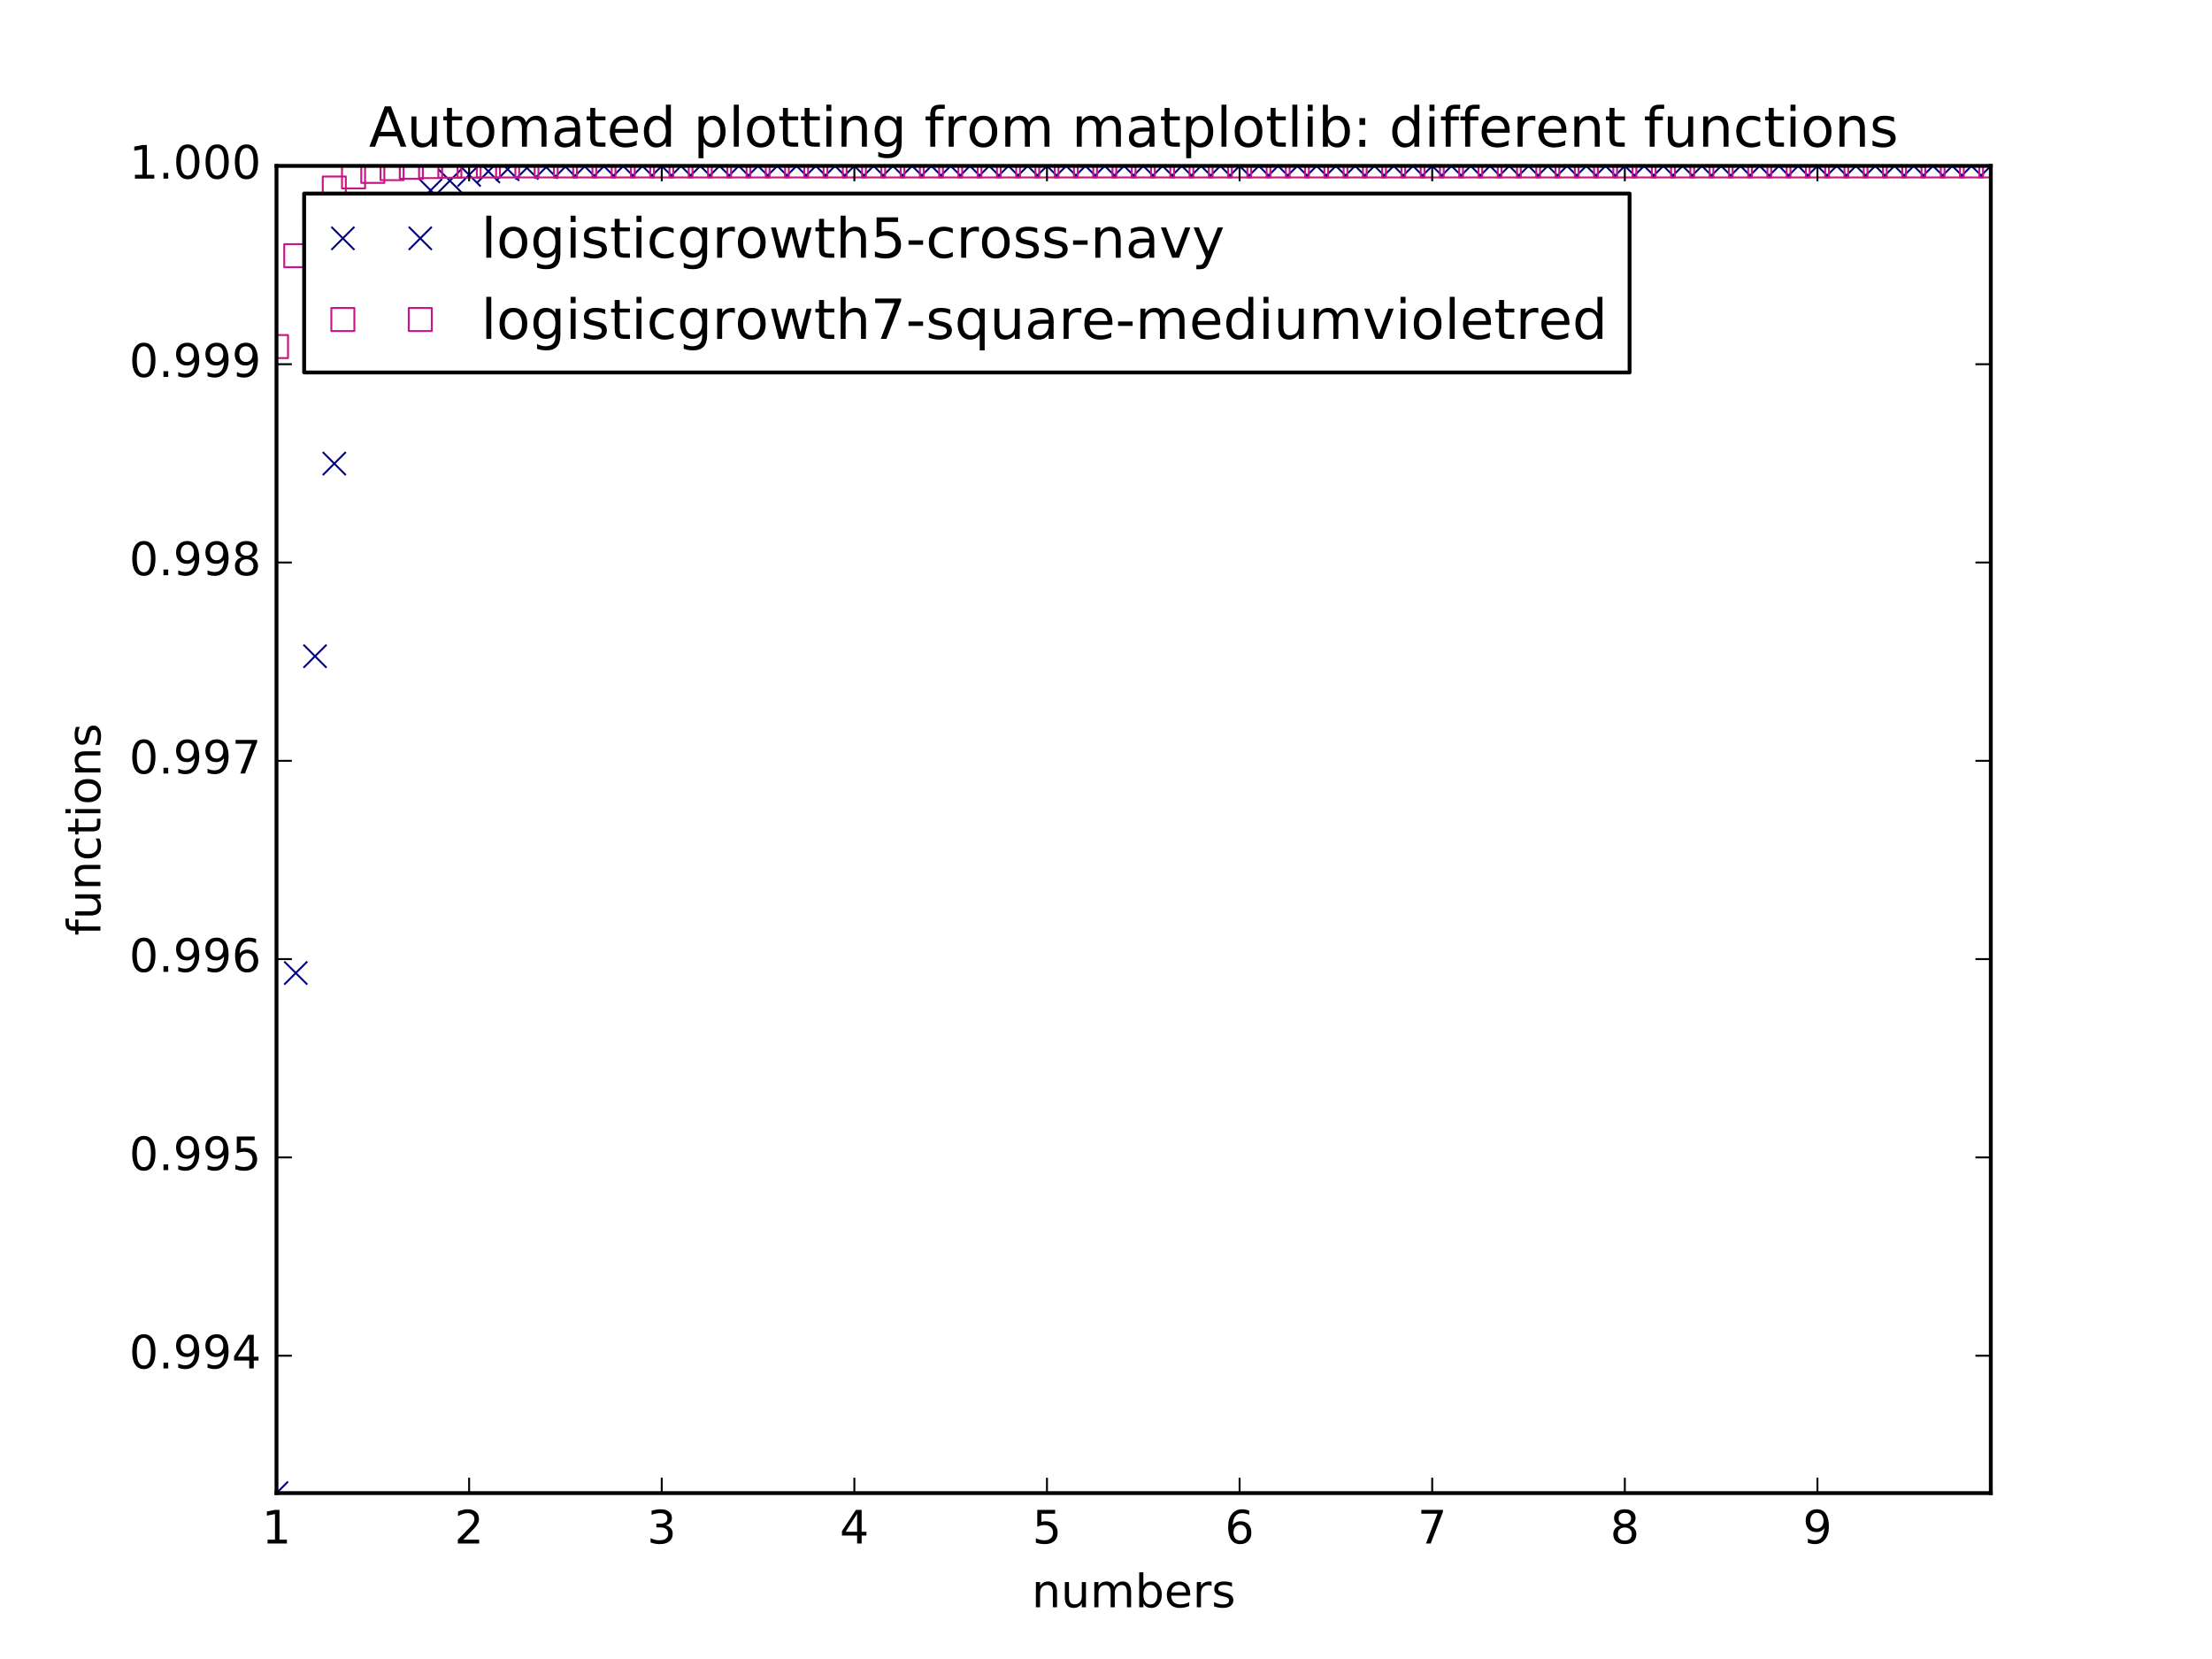 <?xml version="1.0" encoding="utf-8" standalone="no"?>
<!DOCTYPE svg PUBLIC "-//W3C//DTD SVG 1.1//EN"
  "http://www.w3.org/Graphics/SVG/1.1/DTD/svg11.dtd">
<!-- Created with matplotlib (http://matplotlib.org/) -->
<svg height="432pt" version="1.1" viewBox="0 0 576 432" width="576pt" xmlns="http://www.w3.org/2000/svg" xmlns:xlink="http://www.w3.org/1999/xlink">
 <defs>
  <style type="text/css">
*{stroke-linecap:butt;stroke-linejoin:round;stroke-miterlimit:100000;}
  </style>
 </defs>
 <g id="figure_1">
  <g id="patch_1">
   <path d="M 0 432 
L 576 432 
L 576 0 
L 0 0 
z
" style="fill:#ffffff;"/>
  </g>
  <g id="axes_1">
   <g id="patch_2">
    <path d="M 72 388.8 
L 518.4 388.8 
L 518.4 43.2 
L 72 43.2 
z
" style="fill:#ffffff;"/>
   </g>
   <g id="line2d_1">
    <defs>
     <path d="M -3 3 
L 3 -3 
M -3 -3 
L 3 3 
" id="mbc8d496b56" style="stroke:#000080;stroke-width:0.5;"/>
    </defs>
    <g clip-path="url(#p11f8c78a77)">
     <use style="fill:none;stroke:#000080;stroke-width:0.5;" x="72.0" xlink:href="#mbc8d496b56" y="388.8"/>
     <use style="fill:none;stroke:#000080;stroke-width:0.5;" x="77.016" xlink:href="#mbc8d496b56" y="253.37"/>
     <use style="fill:none;stroke:#000080;stroke-width:0.5;" x="82.031" xlink:href="#mbc8d496b56" y="170.879"/>
     <use style="fill:none;stroke:#000080;stroke-width:0.5;" x="87.047" xlink:href="#mbc8d496b56" y="120.717"/>
     <use style="fill:none;stroke:#000080;stroke-width:0.5;" x="92.063" xlink:href="#mbc8d496b56" y="90.244"/>
     <use style="fill:none;stroke:#000080;stroke-width:0.5;" x="97.079" xlink:href="#mbc8d496b56" y="71.744"/>
     <use style="fill:none;stroke:#000080;stroke-width:0.5;" x="102.094" xlink:href="#mbc8d496b56" y="60.517"/>
     <use style="fill:none;stroke:#000080;stroke-width:0.5;" x="107.11" xlink:href="#mbc8d496b56" y="53.704"/>
     <use style="fill:none;stroke:#000080;stroke-width:0.5;" x="112.126" xlink:href="#mbc8d496b56" y="49.572"/>
     <use style="fill:none;stroke:#000080;stroke-width:0.5;" x="117.142" xlink:href="#mbc8d496b56" y="47.065"/>
     <use style="fill:none;stroke:#000080;stroke-width:0.5;" x="122.157" xlink:href="#mbc8d496b56" y="45.544"/>
     <use style="fill:none;stroke:#000080;stroke-width:0.5;" x="127.173" xlink:href="#mbc8d496b56" y="44.622"/>
     <use style="fill:none;stroke:#000080;stroke-width:0.5;" x="132.189" xlink:href="#mbc8d496b56" y="44.062"/>
     <use style="fill:none;stroke:#000080;stroke-width:0.5;" x="137.204" xlink:href="#mbc8d496b56" y="43.723"/>
     <use style="fill:none;stroke:#000080;stroke-width:0.5;" x="142.22" xlink:href="#mbc8d496b56" y="43.517"/>
     <use style="fill:none;stroke:#000080;stroke-width:0.5;" x="147.236" xlink:href="#mbc8d496b56" y="43.392"/>
     <use style="fill:none;stroke:#000080;stroke-width:0.5;" x="152.252" xlink:href="#mbc8d496b56" y="43.317"/>
     <use style="fill:none;stroke:#000080;stroke-width:0.5;" x="157.267" xlink:href="#mbc8d496b56" y="43.271"/>
     <use style="fill:none;stroke:#000080;stroke-width:0.5;" x="162.283" xlink:href="#mbc8d496b56" y="43.243"/>
     <use style="fill:none;stroke:#000080;stroke-width:0.5;" x="167.299" xlink:href="#mbc8d496b56" y="43.226"/>
     <use style="fill:none;stroke:#000080;stroke-width:0.5;" x="172.315" xlink:href="#mbc8d496b56" y="43.216"/>
     <use style="fill:none;stroke:#000080;stroke-width:0.5;" x="177.33" xlink:href="#mbc8d496b56" y="43.21"/>
     <use style="fill:none;stroke:#000080;stroke-width:0.5;" x="182.346" xlink:href="#mbc8d496b56" y="43.206"/>
     <use style="fill:none;stroke:#000080;stroke-width:0.5;" x="187.362" xlink:href="#mbc8d496b56" y="43.204"/>
     <use style="fill:none;stroke:#000080;stroke-width:0.5;" x="192.378" xlink:href="#mbc8d496b56" y="43.202"/>
     <use style="fill:none;stroke:#000080;stroke-width:0.5;" x="197.393" xlink:href="#mbc8d496b56" y="43.201"/>
     <use style="fill:none;stroke:#000080;stroke-width:0.5;" x="202.409" xlink:href="#mbc8d496b56" y="43.201"/>
     <use style="fill:none;stroke:#000080;stroke-width:0.5;" x="207.425" xlink:href="#mbc8d496b56" y="43.2"/>
     <use style="fill:none;stroke:#000080;stroke-width:0.5;" x="212.44" xlink:href="#mbc8d496b56" y="43.2"/>
     <use style="fill:none;stroke:#000080;stroke-width:0.5;" x="217.456" xlink:href="#mbc8d496b56" y="43.2"/>
     <use style="fill:none;stroke:#000080;stroke-width:0.5;" x="222.472" xlink:href="#mbc8d496b56" y="43.2"/>
     <use style="fill:none;stroke:#000080;stroke-width:0.5;" x="227.488" xlink:href="#mbc8d496b56" y="43.2"/>
     <use style="fill:none;stroke:#000080;stroke-width:0.5;" x="232.503" xlink:href="#mbc8d496b56" y="43.2"/>
     <use style="fill:none;stroke:#000080;stroke-width:0.5;" x="237.519" xlink:href="#mbc8d496b56" y="43.2"/>
     <use style="fill:none;stroke:#000080;stroke-width:0.5;" x="242.535" xlink:href="#mbc8d496b56" y="43.2"/>
     <use style="fill:none;stroke:#000080;stroke-width:0.5;" x="247.551" xlink:href="#mbc8d496b56" y="43.2"/>
     <use style="fill:none;stroke:#000080;stroke-width:0.5;" x="252.566" xlink:href="#mbc8d496b56" y="43.2"/>
     <use style="fill:none;stroke:#000080;stroke-width:0.5;" x="257.582" xlink:href="#mbc8d496b56" y="43.2"/>
     <use style="fill:none;stroke:#000080;stroke-width:0.5;" x="262.598" xlink:href="#mbc8d496b56" y="43.2"/>
     <use style="fill:none;stroke:#000080;stroke-width:0.5;" x="267.613" xlink:href="#mbc8d496b56" y="43.2"/>
     <use style="fill:none;stroke:#000080;stroke-width:0.5;" x="272.629" xlink:href="#mbc8d496b56" y="43.2"/>
     <use style="fill:none;stroke:#000080;stroke-width:0.5;" x="277.645" xlink:href="#mbc8d496b56" y="43.2"/>
     <use style="fill:none;stroke:#000080;stroke-width:0.5;" x="282.661" xlink:href="#mbc8d496b56" y="43.2"/>
     <use style="fill:none;stroke:#000080;stroke-width:0.5;" x="287.676" xlink:href="#mbc8d496b56" y="43.2"/>
     <use style="fill:none;stroke:#000080;stroke-width:0.5;" x="292.692" xlink:href="#mbc8d496b56" y="43.2"/>
     <use style="fill:none;stroke:#000080;stroke-width:0.5;" x="297.708" xlink:href="#mbc8d496b56" y="43.2"/>
     <use style="fill:none;stroke:#000080;stroke-width:0.5;" x="302.724" xlink:href="#mbc8d496b56" y="43.2"/>
     <use style="fill:none;stroke:#000080;stroke-width:0.5;" x="307.739" xlink:href="#mbc8d496b56" y="43.2"/>
     <use style="fill:none;stroke:#000080;stroke-width:0.5;" x="312.755" xlink:href="#mbc8d496b56" y="43.2"/>
     <use style="fill:none;stroke:#000080;stroke-width:0.5;" x="317.771" xlink:href="#mbc8d496b56" y="43.2"/>
     <use style="fill:none;stroke:#000080;stroke-width:0.5;" x="322.787" xlink:href="#mbc8d496b56" y="43.2"/>
     <use style="fill:none;stroke:#000080;stroke-width:0.5;" x="327.802" xlink:href="#mbc8d496b56" y="43.2"/>
     <use style="fill:none;stroke:#000080;stroke-width:0.5;" x="332.818" xlink:href="#mbc8d496b56" y="43.2"/>
     <use style="fill:none;stroke:#000080;stroke-width:0.5;" x="337.834" xlink:href="#mbc8d496b56" y="43.2"/>
     <use style="fill:none;stroke:#000080;stroke-width:0.5;" x="342.849" xlink:href="#mbc8d496b56" y="43.2"/>
     <use style="fill:none;stroke:#000080;stroke-width:0.5;" x="347.865" xlink:href="#mbc8d496b56" y="43.2"/>
     <use style="fill:none;stroke:#000080;stroke-width:0.5;" x="352.881" xlink:href="#mbc8d496b56" y="43.2"/>
     <use style="fill:none;stroke:#000080;stroke-width:0.5;" x="357.897" xlink:href="#mbc8d496b56" y="43.2"/>
     <use style="fill:none;stroke:#000080;stroke-width:0.5;" x="362.912" xlink:href="#mbc8d496b56" y="43.2"/>
     <use style="fill:none;stroke:#000080;stroke-width:0.5;" x="367.928" xlink:href="#mbc8d496b56" y="43.2"/>
     <use style="fill:none;stroke:#000080;stroke-width:0.5;" x="372.944" xlink:href="#mbc8d496b56" y="43.2"/>
     <use style="fill:none;stroke:#000080;stroke-width:0.5;" x="377.96" xlink:href="#mbc8d496b56" y="43.2"/>
     <use style="fill:none;stroke:#000080;stroke-width:0.5;" x="382.975" xlink:href="#mbc8d496b56" y="43.2"/>
     <use style="fill:none;stroke:#000080;stroke-width:0.5;" x="387.991" xlink:href="#mbc8d496b56" y="43.2"/>
     <use style="fill:none;stroke:#000080;stroke-width:0.5;" x="393.007" xlink:href="#mbc8d496b56" y="43.2"/>
     <use style="fill:none;stroke:#000080;stroke-width:0.5;" x="398.022" xlink:href="#mbc8d496b56" y="43.2"/>
     <use style="fill:none;stroke:#000080;stroke-width:0.5;" x="403.038" xlink:href="#mbc8d496b56" y="43.2"/>
     <use style="fill:none;stroke:#000080;stroke-width:0.5;" x="408.054" xlink:href="#mbc8d496b56" y="43.2"/>
     <use style="fill:none;stroke:#000080;stroke-width:0.5;" x="413.07" xlink:href="#mbc8d496b56" y="43.2"/>
     <use style="fill:none;stroke:#000080;stroke-width:0.5;" x="418.085" xlink:href="#mbc8d496b56" y="43.2"/>
     <use style="fill:none;stroke:#000080;stroke-width:0.5;" x="423.101" xlink:href="#mbc8d496b56" y="43.2"/>
     <use style="fill:none;stroke:#000080;stroke-width:0.5;" x="428.117" xlink:href="#mbc8d496b56" y="43.2"/>
     <use style="fill:none;stroke:#000080;stroke-width:0.5;" x="433.133" xlink:href="#mbc8d496b56" y="43.2"/>
     <use style="fill:none;stroke:#000080;stroke-width:0.5;" x="438.148" xlink:href="#mbc8d496b56" y="43.2"/>
     <use style="fill:none;stroke:#000080;stroke-width:0.5;" x="443.164" xlink:href="#mbc8d496b56" y="43.2"/>
     <use style="fill:none;stroke:#000080;stroke-width:0.5;" x="448.18" xlink:href="#mbc8d496b56" y="43.2"/>
     <use style="fill:none;stroke:#000080;stroke-width:0.5;" x="453.196" xlink:href="#mbc8d496b56" y="43.2"/>
     <use style="fill:none;stroke:#000080;stroke-width:0.5;" x="458.211" xlink:href="#mbc8d496b56" y="43.2"/>
     <use style="fill:none;stroke:#000080;stroke-width:0.5;" x="463.227" xlink:href="#mbc8d496b56" y="43.2"/>
     <use style="fill:none;stroke:#000080;stroke-width:0.5;" x="468.243" xlink:href="#mbc8d496b56" y="43.2"/>
     <use style="fill:none;stroke:#000080;stroke-width:0.5;" x="473.258" xlink:href="#mbc8d496b56" y="43.2"/>
     <use style="fill:none;stroke:#000080;stroke-width:0.5;" x="478.274" xlink:href="#mbc8d496b56" y="43.2"/>
     <use style="fill:none;stroke:#000080;stroke-width:0.5;" x="483.29" xlink:href="#mbc8d496b56" y="43.2"/>
     <use style="fill:none;stroke:#000080;stroke-width:0.5;" x="488.306" xlink:href="#mbc8d496b56" y="43.2"/>
     <use style="fill:none;stroke:#000080;stroke-width:0.5;" x="493.321" xlink:href="#mbc8d496b56" y="43.2"/>
     <use style="fill:none;stroke:#000080;stroke-width:0.5;" x="498.337" xlink:href="#mbc8d496b56" y="43.2"/>
     <use style="fill:none;stroke:#000080;stroke-width:0.5;" x="503.353" xlink:href="#mbc8d496b56" y="43.2"/>
     <use style="fill:none;stroke:#000080;stroke-width:0.5;" x="508.369" xlink:href="#mbc8d496b56" y="43.2"/>
     <use style="fill:none;stroke:#000080;stroke-width:0.5;" x="513.384" xlink:href="#mbc8d496b56" y="43.2"/>
     <use style="fill:none;stroke:#000080;stroke-width:0.5;" x="518.4" xlink:href="#mbc8d496b56" y="43.2"/>
    </g>
   </g>
   <g id="line2d_2">
    <defs>
     <path d="M -3 3 
L 3 3 
L 3 -3 
L -3 -3 
z
" id="me81ff58077" style="stroke:#c71585;stroke-linejoin:miter;stroke-width:0.5;"/>
    </defs>
    <g clip-path="url(#p11f8c78a77)">
     <use style="fill:none;stroke:#c71585;stroke-linejoin:miter;stroke-width:0.5;" x="72.0" xlink:href="#me81ff58077" y="90.244"/>
     <use style="fill:none;stroke:#c71585;stroke-linejoin:miter;stroke-width:0.5;" x="77.016" xlink:href="#me81ff58077" y="66.572"/>
     <use style="fill:none;stroke:#c71585;stroke-linejoin:miter;stroke-width:0.5;" x="82.031" xlink:href="#me81ff58077" y="54.809"/>
     <use style="fill:none;stroke:#c71585;stroke-linejoin:miter;stroke-width:0.5;" x="87.047" xlink:href="#me81ff58077" y="48.965"/>
     <use style="fill:none;stroke:#c71585;stroke-linejoin:miter;stroke-width:0.5;" x="92.063" xlink:href="#me81ff58077" y="46.063"/>
     <use style="fill:none;stroke:#c71585;stroke-linejoin:miter;stroke-width:0.5;" x="97.079" xlink:href="#me81ff58077" y="44.622"/>
     <use style="fill:none;stroke:#c71585;stroke-linejoin:miter;stroke-width:0.5;" x="102.094" xlink:href="#me81ff58077" y="43.906"/>
     <use style="fill:none;stroke:#c71585;stroke-linejoin:miter;stroke-width:0.5;" x="107.11" xlink:href="#me81ff58077" y="43.551"/>
     <use style="fill:none;stroke:#c71585;stroke-linejoin:miter;stroke-width:0.5;" x="112.126" xlink:href="#me81ff58077" y="43.374"/>
     <use style="fill:none;stroke:#c71585;stroke-linejoin:miter;stroke-width:0.5;" x="117.142" xlink:href="#me81ff58077" y="43.286"/>
     <use style="fill:none;stroke:#c71585;stroke-linejoin:miter;stroke-width:0.5;" x="122.157" xlink:href="#me81ff58077" y="43.243"/>
     <use style="fill:none;stroke:#c71585;stroke-linejoin:miter;stroke-width:0.5;" x="127.173" xlink:href="#me81ff58077" y="43.221"/>
     <use style="fill:none;stroke:#c71585;stroke-linejoin:miter;stroke-width:0.5;" x="132.189" xlink:href="#me81ff58077" y="43.211"/>
     <use style="fill:none;stroke:#c71585;stroke-linejoin:miter;stroke-width:0.5;" x="137.204" xlink:href="#me81ff58077" y="43.205"/>
     <use style="fill:none;stroke:#c71585;stroke-linejoin:miter;stroke-width:0.5;" x="142.22" xlink:href="#me81ff58077" y="43.203"/>
     <use style="fill:none;stroke:#c71585;stroke-linejoin:miter;stroke-width:0.5;" x="147.236" xlink:href="#me81ff58077" y="43.201"/>
     <use style="fill:none;stroke:#c71585;stroke-linejoin:miter;stroke-width:0.5;" x="152.252" xlink:href="#me81ff58077" y="43.201"/>
     <use style="fill:none;stroke:#c71585;stroke-linejoin:miter;stroke-width:0.5;" x="157.267" xlink:href="#me81ff58077" y="43.2"/>
     <use style="fill:none;stroke:#c71585;stroke-linejoin:miter;stroke-width:0.5;" x="162.283" xlink:href="#me81ff58077" y="43.2"/>
     <use style="fill:none;stroke:#c71585;stroke-linejoin:miter;stroke-width:0.5;" x="167.299" xlink:href="#me81ff58077" y="43.2"/>
     <use style="fill:none;stroke:#c71585;stroke-linejoin:miter;stroke-width:0.5;" x="172.315" xlink:href="#me81ff58077" y="43.2"/>
     <use style="fill:none;stroke:#c71585;stroke-linejoin:miter;stroke-width:0.5;" x="177.33" xlink:href="#me81ff58077" y="43.2"/>
     <use style="fill:none;stroke:#c71585;stroke-linejoin:miter;stroke-width:0.5;" x="182.346" xlink:href="#me81ff58077" y="43.2"/>
     <use style="fill:none;stroke:#c71585;stroke-linejoin:miter;stroke-width:0.5;" x="187.362" xlink:href="#me81ff58077" y="43.2"/>
     <use style="fill:none;stroke:#c71585;stroke-linejoin:miter;stroke-width:0.5;" x="192.378" xlink:href="#me81ff58077" y="43.2"/>
     <use style="fill:none;stroke:#c71585;stroke-linejoin:miter;stroke-width:0.5;" x="197.393" xlink:href="#me81ff58077" y="43.2"/>
     <use style="fill:none;stroke:#c71585;stroke-linejoin:miter;stroke-width:0.5;" x="202.409" xlink:href="#me81ff58077" y="43.2"/>
     <use style="fill:none;stroke:#c71585;stroke-linejoin:miter;stroke-width:0.5;" x="207.425" xlink:href="#me81ff58077" y="43.2"/>
     <use style="fill:none;stroke:#c71585;stroke-linejoin:miter;stroke-width:0.5;" x="212.44" xlink:href="#me81ff58077" y="43.2"/>
     <use style="fill:none;stroke:#c71585;stroke-linejoin:miter;stroke-width:0.5;" x="217.456" xlink:href="#me81ff58077" y="43.2"/>
     <use style="fill:none;stroke:#c71585;stroke-linejoin:miter;stroke-width:0.5;" x="222.472" xlink:href="#me81ff58077" y="43.2"/>
     <use style="fill:none;stroke:#c71585;stroke-linejoin:miter;stroke-width:0.5;" x="227.488" xlink:href="#me81ff58077" y="43.2"/>
     <use style="fill:none;stroke:#c71585;stroke-linejoin:miter;stroke-width:0.5;" x="232.503" xlink:href="#me81ff58077" y="43.2"/>
     <use style="fill:none;stroke:#c71585;stroke-linejoin:miter;stroke-width:0.5;" x="237.519" xlink:href="#me81ff58077" y="43.2"/>
     <use style="fill:none;stroke:#c71585;stroke-linejoin:miter;stroke-width:0.5;" x="242.535" xlink:href="#me81ff58077" y="43.2"/>
     <use style="fill:none;stroke:#c71585;stroke-linejoin:miter;stroke-width:0.5;" x="247.551" xlink:href="#me81ff58077" y="43.2"/>
     <use style="fill:none;stroke:#c71585;stroke-linejoin:miter;stroke-width:0.5;" x="252.566" xlink:href="#me81ff58077" y="43.2"/>
     <use style="fill:none;stroke:#c71585;stroke-linejoin:miter;stroke-width:0.5;" x="257.582" xlink:href="#me81ff58077" y="43.2"/>
     <use style="fill:none;stroke:#c71585;stroke-linejoin:miter;stroke-width:0.5;" x="262.598" xlink:href="#me81ff58077" y="43.2"/>
     <use style="fill:none;stroke:#c71585;stroke-linejoin:miter;stroke-width:0.5;" x="267.613" xlink:href="#me81ff58077" y="43.2"/>
     <use style="fill:none;stroke:#c71585;stroke-linejoin:miter;stroke-width:0.5;" x="272.629" xlink:href="#me81ff58077" y="43.2"/>
     <use style="fill:none;stroke:#c71585;stroke-linejoin:miter;stroke-width:0.5;" x="277.645" xlink:href="#me81ff58077" y="43.2"/>
     <use style="fill:none;stroke:#c71585;stroke-linejoin:miter;stroke-width:0.5;" x="282.661" xlink:href="#me81ff58077" y="43.2"/>
     <use style="fill:none;stroke:#c71585;stroke-linejoin:miter;stroke-width:0.5;" x="287.676" xlink:href="#me81ff58077" y="43.2"/>
     <use style="fill:none;stroke:#c71585;stroke-linejoin:miter;stroke-width:0.5;" x="292.692" xlink:href="#me81ff58077" y="43.2"/>
     <use style="fill:none;stroke:#c71585;stroke-linejoin:miter;stroke-width:0.5;" x="297.708" xlink:href="#me81ff58077" y="43.2"/>
     <use style="fill:none;stroke:#c71585;stroke-linejoin:miter;stroke-width:0.5;" x="302.724" xlink:href="#me81ff58077" y="43.2"/>
     <use style="fill:none;stroke:#c71585;stroke-linejoin:miter;stroke-width:0.5;" x="307.739" xlink:href="#me81ff58077" y="43.2"/>
     <use style="fill:none;stroke:#c71585;stroke-linejoin:miter;stroke-width:0.5;" x="312.755" xlink:href="#me81ff58077" y="43.2"/>
     <use style="fill:none;stroke:#c71585;stroke-linejoin:miter;stroke-width:0.5;" x="317.771" xlink:href="#me81ff58077" y="43.2"/>
     <use style="fill:none;stroke:#c71585;stroke-linejoin:miter;stroke-width:0.5;" x="322.787" xlink:href="#me81ff58077" y="43.2"/>
     <use style="fill:none;stroke:#c71585;stroke-linejoin:miter;stroke-width:0.5;" x="327.802" xlink:href="#me81ff58077" y="43.2"/>
     <use style="fill:none;stroke:#c71585;stroke-linejoin:miter;stroke-width:0.5;" x="332.818" xlink:href="#me81ff58077" y="43.2"/>
     <use style="fill:none;stroke:#c71585;stroke-linejoin:miter;stroke-width:0.5;" x="337.834" xlink:href="#me81ff58077" y="43.2"/>
     <use style="fill:none;stroke:#c71585;stroke-linejoin:miter;stroke-width:0.5;" x="342.849" xlink:href="#me81ff58077" y="43.2"/>
     <use style="fill:none;stroke:#c71585;stroke-linejoin:miter;stroke-width:0.5;" x="347.865" xlink:href="#me81ff58077" y="43.2"/>
     <use style="fill:none;stroke:#c71585;stroke-linejoin:miter;stroke-width:0.5;" x="352.881" xlink:href="#me81ff58077" y="43.2"/>
     <use style="fill:none;stroke:#c71585;stroke-linejoin:miter;stroke-width:0.5;" x="357.897" xlink:href="#me81ff58077" y="43.2"/>
     <use style="fill:none;stroke:#c71585;stroke-linejoin:miter;stroke-width:0.5;" x="362.912" xlink:href="#me81ff58077" y="43.2"/>
     <use style="fill:none;stroke:#c71585;stroke-linejoin:miter;stroke-width:0.5;" x="367.928" xlink:href="#me81ff58077" y="43.2"/>
     <use style="fill:none;stroke:#c71585;stroke-linejoin:miter;stroke-width:0.5;" x="372.944" xlink:href="#me81ff58077" y="43.2"/>
     <use style="fill:none;stroke:#c71585;stroke-linejoin:miter;stroke-width:0.5;" x="377.96" xlink:href="#me81ff58077" y="43.2"/>
     <use style="fill:none;stroke:#c71585;stroke-linejoin:miter;stroke-width:0.5;" x="382.975" xlink:href="#me81ff58077" y="43.2"/>
     <use style="fill:none;stroke:#c71585;stroke-linejoin:miter;stroke-width:0.5;" x="387.991" xlink:href="#me81ff58077" y="43.2"/>
     <use style="fill:none;stroke:#c71585;stroke-linejoin:miter;stroke-width:0.5;" x="393.007" xlink:href="#me81ff58077" y="43.2"/>
     <use style="fill:none;stroke:#c71585;stroke-linejoin:miter;stroke-width:0.5;" x="398.022" xlink:href="#me81ff58077" y="43.2"/>
     <use style="fill:none;stroke:#c71585;stroke-linejoin:miter;stroke-width:0.5;" x="403.038" xlink:href="#me81ff58077" y="43.2"/>
     <use style="fill:none;stroke:#c71585;stroke-linejoin:miter;stroke-width:0.5;" x="408.054" xlink:href="#me81ff58077" y="43.2"/>
     <use style="fill:none;stroke:#c71585;stroke-linejoin:miter;stroke-width:0.5;" x="413.07" xlink:href="#me81ff58077" y="43.2"/>
     <use style="fill:none;stroke:#c71585;stroke-linejoin:miter;stroke-width:0.5;" x="418.085" xlink:href="#me81ff58077" y="43.2"/>
     <use style="fill:none;stroke:#c71585;stroke-linejoin:miter;stroke-width:0.5;" x="423.101" xlink:href="#me81ff58077" y="43.2"/>
     <use style="fill:none;stroke:#c71585;stroke-linejoin:miter;stroke-width:0.5;" x="428.117" xlink:href="#me81ff58077" y="43.2"/>
     <use style="fill:none;stroke:#c71585;stroke-linejoin:miter;stroke-width:0.5;" x="433.133" xlink:href="#me81ff58077" y="43.2"/>
     <use style="fill:none;stroke:#c71585;stroke-linejoin:miter;stroke-width:0.5;" x="438.148" xlink:href="#me81ff58077" y="43.2"/>
     <use style="fill:none;stroke:#c71585;stroke-linejoin:miter;stroke-width:0.5;" x="443.164" xlink:href="#me81ff58077" y="43.2"/>
     <use style="fill:none;stroke:#c71585;stroke-linejoin:miter;stroke-width:0.5;" x="448.18" xlink:href="#me81ff58077" y="43.2"/>
     <use style="fill:none;stroke:#c71585;stroke-linejoin:miter;stroke-width:0.5;" x="453.196" xlink:href="#me81ff58077" y="43.2"/>
     <use style="fill:none;stroke:#c71585;stroke-linejoin:miter;stroke-width:0.5;" x="458.211" xlink:href="#me81ff58077" y="43.2"/>
     <use style="fill:none;stroke:#c71585;stroke-linejoin:miter;stroke-width:0.5;" x="463.227" xlink:href="#me81ff58077" y="43.2"/>
     <use style="fill:none;stroke:#c71585;stroke-linejoin:miter;stroke-width:0.5;" x="468.243" xlink:href="#me81ff58077" y="43.2"/>
     <use style="fill:none;stroke:#c71585;stroke-linejoin:miter;stroke-width:0.5;" x="473.258" xlink:href="#me81ff58077" y="43.2"/>
     <use style="fill:none;stroke:#c71585;stroke-linejoin:miter;stroke-width:0.5;" x="478.274" xlink:href="#me81ff58077" y="43.2"/>
     <use style="fill:none;stroke:#c71585;stroke-linejoin:miter;stroke-width:0.5;" x="483.29" xlink:href="#me81ff58077" y="43.2"/>
     <use style="fill:none;stroke:#c71585;stroke-linejoin:miter;stroke-width:0.5;" x="488.306" xlink:href="#me81ff58077" y="43.2"/>
     <use style="fill:none;stroke:#c71585;stroke-linejoin:miter;stroke-width:0.5;" x="493.321" xlink:href="#me81ff58077" y="43.2"/>
     <use style="fill:none;stroke:#c71585;stroke-linejoin:miter;stroke-width:0.5;" x="498.337" xlink:href="#me81ff58077" y="43.2"/>
     <use style="fill:none;stroke:#c71585;stroke-linejoin:miter;stroke-width:0.5;" x="503.353" xlink:href="#me81ff58077" y="43.2"/>
     <use style="fill:none;stroke:#c71585;stroke-linejoin:miter;stroke-width:0.5;" x="508.369" xlink:href="#me81ff58077" y="43.2"/>
     <use style="fill:none;stroke:#c71585;stroke-linejoin:miter;stroke-width:0.5;" x="513.384" xlink:href="#me81ff58077" y="43.2"/>
     <use style="fill:none;stroke:#c71585;stroke-linejoin:miter;stroke-width:0.5;" x="518.4" xlink:href="#me81ff58077" y="43.2"/>
    </g>
   </g>
   <g id="patch_3">
    <path d="M 72 43.2 
L 518.4 43.2 
" style="fill:none;stroke:#000000;stroke-linecap:square;stroke-linejoin:miter;"/>
   </g>
   <g id="patch_4">
    <path d="M 518.4 388.8 
L 518.4 43.2 
" style="fill:none;stroke:#000000;stroke-linecap:square;stroke-linejoin:miter;"/>
   </g>
   <g id="patch_5">
    <path d="M 72 388.8 
L 518.4 388.8 
" style="fill:none;stroke:#000000;stroke-linecap:square;stroke-linejoin:miter;"/>
   </g>
   <g id="patch_6">
    <path d="M 72 388.8 
L 72 43.2 
" style="fill:none;stroke:#000000;stroke-linecap:square;stroke-linejoin:miter;"/>
   </g>
   <g id="matplotlib.axis_1">
    <g id="xtick_1">
     <g id="line2d_3">
      <defs>
       <path d="M 0 0 
L 0 -4 
" id="m7f9a26a79a" style="stroke:#000000;stroke-width:0.5;"/>
      </defs>
      <g>
       <use style="stroke:#000000;stroke-width:0.5;" x="72.0" xlink:href="#m7f9a26a79a" y="388.8"/>
      </g>
     </g>
     <g id="line2d_4">
      <defs>
       <path d="M 0 0 
L 0 4 
" id="m47f19b7cab" style="stroke:#000000;stroke-width:0.5;"/>
      </defs>
      <g>
       <use style="stroke:#000000;stroke-width:0.5;" x="72.0" xlink:href="#m47f19b7cab" y="43.2"/>
      </g>
     </g>
     <g id="text_1">
      <!-- 1 -->
      <defs>
       <path d="M 12.406 8.297 
L 28.516 8.297 
L 28.516 63.922 
L 10.984 60.406 
L 10.984 69.391 
L 28.422 72.906 
L 38.281 72.906 
L 38.281 8.297 
L 54.391 8.297 
L 54.391 0 
L 12.406 0 
z
" id="BitstreamVeraSans-Roman-31"/>
      </defs>
      <g transform="translate(68.183 401.918)scale(0.12 -0.12)">
       <use xlink:href="#BitstreamVeraSans-Roman-31"/>
      </g>
     </g>
    </g>
    <g id="xtick_2">
     <g id="line2d_5">
      <g>
       <use style="stroke:#000000;stroke-width:0.5;" x="122.157" xlink:href="#m7f9a26a79a" y="388.8"/>
      </g>
     </g>
     <g id="line2d_6">
      <g>
       <use style="stroke:#000000;stroke-width:0.5;" x="122.157" xlink:href="#m47f19b7cab" y="43.2"/>
      </g>
     </g>
     <g id="text_2">
      <!-- 2 -->
      <defs>
       <path d="M 19.188 8.297 
L 53.609 8.297 
L 53.609 0 
L 7.328 0 
L 7.328 8.297 
Q 12.938 14.109 22.625 23.891 
Q 32.328 33.688 34.812 36.531 
Q 39.547 41.844 41.422 45.531 
Q 43.312 49.219 43.312 52.781 
Q 43.312 58.594 39.234 62.25 
Q 35.156 65.922 28.609 65.922 
Q 23.969 65.922 18.812 64.312 
Q 13.672 62.703 7.812 59.422 
L 7.812 69.391 
Q 13.766 71.781 18.938 73 
Q 24.125 74.219 28.422 74.219 
Q 39.75 74.219 46.484 68.547 
Q 53.219 62.891 53.219 53.422 
Q 53.219 48.922 51.531 44.891 
Q 49.859 40.875 45.406 35.406 
Q 44.188 33.984 37.641 27.219 
Q 31.109 20.453 19.188 8.297 
" id="BitstreamVeraSans-Roman-32"/>
      </defs>
      <g transform="translate(118.34 401.918)scale(0.12 -0.12)">
       <use xlink:href="#BitstreamVeraSans-Roman-32"/>
      </g>
     </g>
    </g>
    <g id="xtick_3">
     <g id="line2d_7">
      <g>
       <use style="stroke:#000000;stroke-width:0.5;" x="172.315" xlink:href="#m7f9a26a79a" y="388.8"/>
      </g>
     </g>
     <g id="line2d_8">
      <g>
       <use style="stroke:#000000;stroke-width:0.5;" x="172.315" xlink:href="#m47f19b7cab" y="43.2"/>
      </g>
     </g>
     <g id="text_3">
      <!-- 3 -->
      <defs>
       <path d="M 40.578 39.312 
Q 47.656 37.797 51.625 33 
Q 55.609 28.219 55.609 21.188 
Q 55.609 10.406 48.188 4.484 
Q 40.766 -1.422 27.094 -1.422 
Q 22.516 -1.422 17.656 -0.516 
Q 12.797 0.391 7.625 2.203 
L 7.625 11.719 
Q 11.719 9.328 16.594 8.109 
Q 21.484 6.891 26.812 6.891 
Q 36.078 6.891 40.938 10.547 
Q 45.797 14.203 45.797 21.188 
Q 45.797 27.641 41.281 31.266 
Q 36.766 34.906 28.719 34.906 
L 20.219 34.906 
L 20.219 43.016 
L 29.109 43.016 
Q 36.375 43.016 40.234 45.922 
Q 44.094 48.828 44.094 54.297 
Q 44.094 59.906 40.109 62.906 
Q 36.141 65.922 28.719 65.922 
Q 24.656 65.922 20.016 65.031 
Q 15.375 64.156 9.812 62.312 
L 9.812 71.094 
Q 15.438 72.656 20.344 73.438 
Q 25.25 74.219 29.594 74.219 
Q 40.828 74.219 47.359 69.109 
Q 53.906 64.016 53.906 55.328 
Q 53.906 49.266 50.438 45.094 
Q 46.969 40.922 40.578 39.312 
" id="BitstreamVeraSans-Roman-33"/>
      </defs>
      <g transform="translate(168.497 401.918)scale(0.12 -0.12)">
       <use xlink:href="#BitstreamVeraSans-Roman-33"/>
      </g>
     </g>
    </g>
    <g id="xtick_4">
     <g id="line2d_9">
      <g>
       <use style="stroke:#000000;stroke-width:0.5;" x="222.472" xlink:href="#m7f9a26a79a" y="388.8"/>
      </g>
     </g>
     <g id="line2d_10">
      <g>
       <use style="stroke:#000000;stroke-width:0.5;" x="222.472" xlink:href="#m47f19b7cab" y="43.2"/>
      </g>
     </g>
     <g id="text_4">
      <!-- 4 -->
      <defs>
       <path d="M 37.797 64.312 
L 12.891 25.391 
L 37.797 25.391 
z
M 35.203 72.906 
L 47.609 72.906 
L 47.609 25.391 
L 58.016 25.391 
L 58.016 17.188 
L 47.609 17.188 
L 47.609 0 
L 37.797 0 
L 37.797 17.188 
L 4.891 17.188 
L 4.891 26.703 
z
" id="BitstreamVeraSans-Roman-34"/>
      </defs>
      <g transform="translate(218.654 401.918)scale(0.12 -0.12)">
       <use xlink:href="#BitstreamVeraSans-Roman-34"/>
      </g>
     </g>
    </g>
    <g id="xtick_5">
     <g id="line2d_11">
      <g>
       <use style="stroke:#000000;stroke-width:0.5;" x="272.629" xlink:href="#m7f9a26a79a" y="388.8"/>
      </g>
     </g>
     <g id="line2d_12">
      <g>
       <use style="stroke:#000000;stroke-width:0.5;" x="272.629" xlink:href="#m47f19b7cab" y="43.2"/>
      </g>
     </g>
     <g id="text_5">
      <!-- 5 -->
      <defs>
       <path d="M 10.797 72.906 
L 49.516 72.906 
L 49.516 64.594 
L 19.828 64.594 
L 19.828 46.734 
Q 21.969 47.469 24.109 47.828 
Q 26.266 48.188 28.422 48.188 
Q 40.625 48.188 47.75 41.5 
Q 54.891 34.812 54.891 23.391 
Q 54.891 11.625 47.562 5.094 
Q 40.234 -1.422 26.906 -1.422 
Q 22.312 -1.422 17.547 -0.641 
Q 12.797 0.141 7.719 1.703 
L 7.719 11.625 
Q 12.109 9.234 16.797 8.062 
Q 21.484 6.891 26.703 6.891 
Q 35.156 6.891 40.078 11.328 
Q 45.016 15.766 45.016 23.391 
Q 45.016 31 40.078 35.438 
Q 35.156 39.891 26.703 39.891 
Q 22.75 39.891 18.812 39.016 
Q 14.891 38.141 10.797 36.281 
z
" id="BitstreamVeraSans-Roman-35"/>
      </defs>
      <g transform="translate(268.812 401.918)scale(0.12 -0.12)">
       <use xlink:href="#BitstreamVeraSans-Roman-35"/>
      </g>
     </g>
    </g>
    <g id="xtick_6">
     <g id="line2d_13">
      <g>
       <use style="stroke:#000000;stroke-width:0.5;" x="322.787" xlink:href="#m7f9a26a79a" y="388.8"/>
      </g>
     </g>
     <g id="line2d_14">
      <g>
       <use style="stroke:#000000;stroke-width:0.5;" x="322.787" xlink:href="#m47f19b7cab" y="43.2"/>
      </g>
     </g>
     <g id="text_6">
      <!-- 6 -->
      <defs>
       <path d="M 33.016 40.375 
Q 26.375 40.375 22.484 35.828 
Q 18.609 31.297 18.609 23.391 
Q 18.609 15.531 22.484 10.953 
Q 26.375 6.391 33.016 6.391 
Q 39.656 6.391 43.531 10.953 
Q 47.406 15.531 47.406 23.391 
Q 47.406 31.297 43.531 35.828 
Q 39.656 40.375 33.016 40.375 
M 52.594 71.297 
L 52.594 62.312 
Q 48.875 64.062 45.094 64.984 
Q 41.312 65.922 37.594 65.922 
Q 27.828 65.922 22.672 59.328 
Q 17.531 52.734 16.797 39.406 
Q 19.672 43.656 24.016 45.922 
Q 28.375 48.188 33.594 48.188 
Q 44.578 48.188 50.953 41.516 
Q 57.328 34.859 57.328 23.391 
Q 57.328 12.156 50.688 5.359 
Q 44.047 -1.422 33.016 -1.422 
Q 20.359 -1.422 13.672 8.266 
Q 6.984 17.969 6.984 36.375 
Q 6.984 53.656 15.188 63.938 
Q 23.391 74.219 37.203 74.219 
Q 40.922 74.219 44.703 73.484 
Q 48.484 72.75 52.594 71.297 
" id="BitstreamVeraSans-Roman-36"/>
      </defs>
      <g transform="translate(318.969 401.918)scale(0.12 -0.12)">
       <use xlink:href="#BitstreamVeraSans-Roman-36"/>
      </g>
     </g>
    </g>
    <g id="xtick_7">
     <g id="line2d_15">
      <g>
       <use style="stroke:#000000;stroke-width:0.5;" x="372.944" xlink:href="#m7f9a26a79a" y="388.8"/>
      </g>
     </g>
     <g id="line2d_16">
      <g>
       <use style="stroke:#000000;stroke-width:0.5;" x="372.944" xlink:href="#m47f19b7cab" y="43.2"/>
      </g>
     </g>
     <g id="text_7">
      <!-- 7 -->
      <defs>
       <path d="M 8.203 72.906 
L 55.078 72.906 
L 55.078 68.703 
L 28.609 0 
L 18.312 0 
L 43.219 64.594 
L 8.203 64.594 
z
" id="BitstreamVeraSans-Roman-37"/>
      </defs>
      <g transform="translate(369.126 401.918)scale(0.12 -0.12)">
       <use xlink:href="#BitstreamVeraSans-Roman-37"/>
      </g>
     </g>
    </g>
    <g id="xtick_8">
     <g id="line2d_17">
      <g>
       <use style="stroke:#000000;stroke-width:0.5;" x="423.101" xlink:href="#m7f9a26a79a" y="388.8"/>
      </g>
     </g>
     <g id="line2d_18">
      <g>
       <use style="stroke:#000000;stroke-width:0.5;" x="423.101" xlink:href="#m47f19b7cab" y="43.2"/>
      </g>
     </g>
     <g id="text_8">
      <!-- 8 -->
      <defs>
       <path d="M 31.781 34.625 
Q 24.75 34.625 20.719 30.859 
Q 16.703 27.094 16.703 20.516 
Q 16.703 13.922 20.719 10.156 
Q 24.75 6.391 31.781 6.391 
Q 38.812 6.391 42.859 10.172 
Q 46.922 13.969 46.922 20.516 
Q 46.922 27.094 42.891 30.859 
Q 38.875 34.625 31.781 34.625 
M 21.922 38.812 
Q 15.578 40.375 12.031 44.719 
Q 8.5 49.078 8.5 55.328 
Q 8.5 64.062 14.719 69.141 
Q 20.953 74.219 31.781 74.219 
Q 42.672 74.219 48.875 69.141 
Q 55.078 64.062 55.078 55.328 
Q 55.078 49.078 51.531 44.719 
Q 48 40.375 41.703 38.812 
Q 48.828 37.156 52.797 32.312 
Q 56.781 27.484 56.781 20.516 
Q 56.781 9.906 50.312 4.234 
Q 43.844 -1.422 31.781 -1.422 
Q 19.734 -1.422 13.25 4.234 
Q 6.781 9.906 6.781 20.516 
Q 6.781 27.484 10.781 32.312 
Q 14.797 37.156 21.922 38.812 
M 18.312 54.391 
Q 18.312 48.734 21.844 45.562 
Q 25.391 42.391 31.781 42.391 
Q 38.141 42.391 41.719 45.562 
Q 45.312 48.734 45.312 54.391 
Q 45.312 60.062 41.719 63.234 
Q 38.141 66.406 31.781 66.406 
Q 25.391 66.406 21.844 63.234 
Q 18.312 60.062 18.312 54.391 
" id="BitstreamVeraSans-Roman-38"/>
      </defs>
      <g transform="translate(419.284 401.918)scale(0.12 -0.12)">
       <use xlink:href="#BitstreamVeraSans-Roman-38"/>
      </g>
     </g>
    </g>
    <g id="xtick_9">
     <g id="line2d_19">
      <g>
       <use style="stroke:#000000;stroke-width:0.5;" x="473.258" xlink:href="#m7f9a26a79a" y="388.8"/>
      </g>
     </g>
     <g id="line2d_20">
      <g>
       <use style="stroke:#000000;stroke-width:0.5;" x="473.258" xlink:href="#m47f19b7cab" y="43.2"/>
      </g>
     </g>
     <g id="text_9">
      <!-- 9 -->
      <defs>
       <path d="M 10.984 1.516 
L 10.984 10.5 
Q 14.703 8.734 18.5 7.812 
Q 22.312 6.891 25.984 6.891 
Q 35.75 6.891 40.891 13.453 
Q 46.047 20.016 46.781 33.406 
Q 43.953 29.203 39.594 26.953 
Q 35.25 24.703 29.984 24.703 
Q 19.047 24.703 12.672 31.312 
Q 6.297 37.938 6.297 49.422 
Q 6.297 60.641 12.938 67.422 
Q 19.578 74.219 30.609 74.219 
Q 43.266 74.219 49.922 64.516 
Q 56.594 54.828 56.594 36.375 
Q 56.594 19.141 48.406 8.859 
Q 40.234 -1.422 26.422 -1.422 
Q 22.703 -1.422 18.891 -0.688 
Q 15.094 0.047 10.984 1.516 
M 30.609 32.422 
Q 37.25 32.422 41.125 36.953 
Q 45.016 41.5 45.016 49.422 
Q 45.016 57.281 41.125 61.844 
Q 37.25 66.406 30.609 66.406 
Q 23.969 66.406 20.094 61.844 
Q 16.219 57.281 16.219 49.422 
Q 16.219 41.5 20.094 36.953 
Q 23.969 32.422 30.609 32.422 
" id="BitstreamVeraSans-Roman-39"/>
      </defs>
      <g transform="translate(469.441 401.918)scale(0.12 -0.12)">
       <use xlink:href="#BitstreamVeraSans-Roman-39"/>
      </g>
     </g>
    </g>
    <g id="text_10">
     <!-- numbers -->
     <defs>
      <path d="M 54.891 33.016 
L 54.891 0 
L 45.906 0 
L 45.906 32.719 
Q 45.906 40.484 42.875 44.328 
Q 39.844 48.188 33.797 48.188 
Q 26.516 48.188 22.312 43.547 
Q 18.109 38.922 18.109 30.906 
L 18.109 0 
L 9.078 0 
L 9.078 54.688 
L 18.109 54.688 
L 18.109 46.188 
Q 21.344 51.125 25.703 53.562 
Q 30.078 56 35.797 56 
Q 45.219 56 50.047 50.172 
Q 54.891 44.344 54.891 33.016 
" id="BitstreamVeraSans-Roman-6e"/>
      <path d="M 52 44.188 
Q 55.375 50.25 60.062 53.125 
Q 64.75 56 71.094 56 
Q 79.641 56 84.281 50.016 
Q 88.922 44.047 88.922 33.016 
L 88.922 0 
L 79.891 0 
L 79.891 32.719 
Q 79.891 40.578 77.094 44.375 
Q 74.312 48.188 68.609 48.188 
Q 61.625 48.188 57.562 43.547 
Q 53.516 38.922 53.516 30.906 
L 53.516 0 
L 44.484 0 
L 44.484 32.719 
Q 44.484 40.625 41.703 44.406 
Q 38.922 48.188 33.109 48.188 
Q 26.219 48.188 22.156 43.531 
Q 18.109 38.875 18.109 30.906 
L 18.109 0 
L 9.078 0 
L 9.078 54.688 
L 18.109 54.688 
L 18.109 46.188 
Q 21.188 51.219 25.484 53.609 
Q 29.781 56 35.688 56 
Q 41.656 56 45.828 52.969 
Q 50 49.953 52 44.188 
" id="BitstreamVeraSans-Roman-6d"/>
      <path d="M 56.203 29.594 
L 56.203 25.203 
L 14.891 25.203 
Q 15.484 15.922 20.484 11.062 
Q 25.484 6.203 34.422 6.203 
Q 39.594 6.203 44.453 7.469 
Q 49.312 8.734 54.109 11.281 
L 54.109 2.781 
Q 49.266 0.734 44.188 -0.344 
Q 39.109 -1.422 33.891 -1.422 
Q 20.797 -1.422 13.156 6.188 
Q 5.516 13.812 5.516 26.812 
Q 5.516 40.234 12.766 48.109 
Q 20.016 56 32.328 56 
Q 43.359 56 49.781 48.891 
Q 56.203 41.797 56.203 29.594 
M 47.219 32.234 
Q 47.125 39.594 43.094 43.984 
Q 39.062 48.391 32.422 48.391 
Q 24.906 48.391 20.391 44.141 
Q 15.875 39.891 15.188 32.172 
z
" id="BitstreamVeraSans-Roman-65"/>
      <path d="M 8.5 21.578 
L 8.5 54.688 
L 17.484 54.688 
L 17.484 21.922 
Q 17.484 14.156 20.5 10.266 
Q 23.531 6.391 29.594 6.391 
Q 36.859 6.391 41.078 11.031 
Q 45.312 15.672 45.312 23.688 
L 45.312 54.688 
L 54.297 54.688 
L 54.297 0 
L 45.312 0 
L 45.312 8.406 
Q 42.047 3.422 37.719 1 
Q 33.406 -1.422 27.688 -1.422 
Q 18.266 -1.422 13.375 4.438 
Q 8.5 10.297 8.5 21.578 
" id="BitstreamVeraSans-Roman-75"/>
      <path d="M 41.109 46.297 
Q 39.594 47.172 37.812 47.578 
Q 36.031 48 33.891 48 
Q 26.266 48 22.188 43.047 
Q 18.109 38.094 18.109 28.812 
L 18.109 0 
L 9.078 0 
L 9.078 54.688 
L 18.109 54.688 
L 18.109 46.188 
Q 20.953 51.172 25.484 53.578 
Q 30.031 56 36.531 56 
Q 37.453 56 38.578 55.875 
Q 39.703 55.766 41.062 55.516 
z
" id="BitstreamVeraSans-Roman-72"/>
      <path d="M 44.281 53.078 
L 44.281 44.578 
Q 40.484 46.531 36.375 47.5 
Q 32.281 48.484 27.875 48.484 
Q 21.188 48.484 17.844 46.438 
Q 14.5 44.391 14.5 40.281 
Q 14.5 37.156 16.891 35.375 
Q 19.281 33.594 26.516 31.984 
L 29.594 31.297 
Q 39.156 29.25 43.188 25.516 
Q 47.219 21.781 47.219 15.094 
Q 47.219 7.469 41.188 3.016 
Q 35.156 -1.422 24.609 -1.422 
Q 20.219 -1.422 15.453 -0.562 
Q 10.688 0.297 5.422 2 
L 5.422 11.281 
Q 10.406 8.688 15.234 7.391 
Q 20.062 6.109 24.812 6.109 
Q 31.156 6.109 34.562 8.281 
Q 37.984 10.453 37.984 14.406 
Q 37.984 18.062 35.516 20.016 
Q 33.062 21.969 24.703 23.781 
L 21.578 24.516 
Q 13.234 26.266 9.516 29.906 
Q 5.812 33.547 5.812 39.891 
Q 5.812 47.609 11.281 51.797 
Q 16.75 56 26.812 56 
Q 31.781 56 36.172 55.266 
Q 40.578 54.547 44.281 53.078 
" id="BitstreamVeraSans-Roman-73"/>
      <path d="M 48.688 27.297 
Q 48.688 37.203 44.609 42.844 
Q 40.531 48.484 33.406 48.484 
Q 26.266 48.484 22.188 42.844 
Q 18.109 37.203 18.109 27.297 
Q 18.109 17.391 22.188 11.75 
Q 26.266 6.109 33.406 6.109 
Q 40.531 6.109 44.609 11.75 
Q 48.688 17.391 48.688 27.297 
M 18.109 46.391 
Q 20.953 51.266 25.266 53.625 
Q 29.594 56 35.594 56 
Q 45.562 56 51.781 48.094 
Q 58.016 40.188 58.016 27.297 
Q 58.016 14.406 51.781 6.484 
Q 45.562 -1.422 35.594 -1.422 
Q 29.594 -1.422 25.266 0.953 
Q 20.953 3.328 18.109 8.203 
L 18.109 0 
L 9.078 0 
L 9.078 75.984 
L 18.109 75.984 
z
" id="BitstreamVeraSans-Roman-62"/>
     </defs>
     <g transform="translate(268.658 418.532)scale(0.12 -0.12)">
      <use xlink:href="#BitstreamVeraSans-Roman-6e"/>
      <use x="63.379" xlink:href="#BitstreamVeraSans-Roman-75"/>
      <use x="126.758" xlink:href="#BitstreamVeraSans-Roman-6d"/>
      <use x="224.17" xlink:href="#BitstreamVeraSans-Roman-62"/>
      <use x="287.646" xlink:href="#BitstreamVeraSans-Roman-65"/>
      <use x="349.17" xlink:href="#BitstreamVeraSans-Roman-72"/>
      <use x="390.283" xlink:href="#BitstreamVeraSans-Roman-73"/>
     </g>
    </g>
   </g>
   <g id="matplotlib.axis_2">
    <g id="ytick_1">
     <g id="line2d_21">
      <defs>
       <path d="M 0 0 
L 4 0 
" id="m1edf4e5010" style="stroke:#000000;stroke-width:0.5;"/>
      </defs>
      <g>
       <use style="stroke:#000000;stroke-width:0.5;" x="72.0" xlink:href="#m1edf4e5010" y="353.023"/>
      </g>
     </g>
     <g id="line2d_22">
      <defs>
       <path d="M 0 0 
L -4 0 
" id="m5d97f6d823" style="stroke:#000000;stroke-width:0.5;"/>
      </defs>
      <g>
       <use style="stroke:#000000;stroke-width:0.5;" x="518.4" xlink:href="#m5d97f6d823" y="353.023"/>
      </g>
     </g>
     <g id="text_11">
      <!-- 0.994 -->
      <defs>
       <path d="M 31.781 66.406 
Q 24.172 66.406 20.328 58.906 
Q 16.5 51.422 16.5 36.375 
Q 16.5 21.391 20.328 13.891 
Q 24.172 6.391 31.781 6.391 
Q 39.453 6.391 43.281 13.891 
Q 47.125 21.391 47.125 36.375 
Q 47.125 51.422 43.281 58.906 
Q 39.453 66.406 31.781 66.406 
M 31.781 74.219 
Q 44.047 74.219 50.516 64.516 
Q 56.984 54.828 56.984 36.375 
Q 56.984 17.969 50.516 8.266 
Q 44.047 -1.422 31.781 -1.422 
Q 19.531 -1.422 13.062 8.266 
Q 6.594 17.969 6.594 36.375 
Q 6.594 54.828 13.062 64.516 
Q 19.531 74.219 31.781 74.219 
" id="BitstreamVeraSans-Roman-30"/>
       <path d="M 10.688 12.406 
L 21 12.406 
L 21 0 
L 10.688 0 
z
" id="BitstreamVeraSans-Roman-2e"/>
      </defs>
      <g transform="translate(33.646 356.334)scale(0.12 -0.12)">
       <use xlink:href="#BitstreamVeraSans-Roman-30"/>
       <use x="63.623" xlink:href="#BitstreamVeraSans-Roman-2e"/>
       <use x="95.41" xlink:href="#BitstreamVeraSans-Roman-39"/>
       <use x="159.033" xlink:href="#BitstreamVeraSans-Roman-39"/>
       <use x="222.656" xlink:href="#BitstreamVeraSans-Roman-34"/>
      </g>
     </g>
    </g>
    <g id="ytick_2">
     <g id="line2d_23">
      <g>
       <use style="stroke:#000000;stroke-width:0.5;" x="72.0" xlink:href="#m1edf4e5010" y="301.386"/>
      </g>
     </g>
     <g id="line2d_24">
      <g>
       <use style="stroke:#000000;stroke-width:0.5;" x="518.4" xlink:href="#m5d97f6d823" y="301.386"/>
      </g>
     </g>
     <g id="text_12">
      <!-- 0.995 -->
      <g transform="translate(33.646 304.697)scale(0.12 -0.12)">
       <use xlink:href="#BitstreamVeraSans-Roman-30"/>
       <use x="63.623" xlink:href="#BitstreamVeraSans-Roman-2e"/>
       <use x="95.41" xlink:href="#BitstreamVeraSans-Roman-39"/>
       <use x="159.033" xlink:href="#BitstreamVeraSans-Roman-39"/>
       <use x="222.656" xlink:href="#BitstreamVeraSans-Roman-35"/>
      </g>
     </g>
    </g>
    <g id="ytick_3">
     <g id="line2d_25">
      <g>
       <use style="stroke:#000000;stroke-width:0.5;" x="72.0" xlink:href="#m1edf4e5010" y="249.749"/>
      </g>
     </g>
     <g id="line2d_26">
      <g>
       <use style="stroke:#000000;stroke-width:0.5;" x="518.4" xlink:href="#m5d97f6d823" y="249.749"/>
      </g>
     </g>
     <g id="text_13">
      <!-- 0.996 -->
      <g transform="translate(33.646 253.06)scale(0.12 -0.12)">
       <use xlink:href="#BitstreamVeraSans-Roman-30"/>
       <use x="63.623" xlink:href="#BitstreamVeraSans-Roman-2e"/>
       <use x="95.41" xlink:href="#BitstreamVeraSans-Roman-39"/>
       <use x="159.033" xlink:href="#BitstreamVeraSans-Roman-39"/>
       <use x="222.656" xlink:href="#BitstreamVeraSans-Roman-36"/>
      </g>
     </g>
    </g>
    <g id="ytick_4">
     <g id="line2d_27">
      <g>
       <use style="stroke:#000000;stroke-width:0.5;" x="72.0" xlink:href="#m1edf4e5010" y="198.112"/>
      </g>
     </g>
     <g id="line2d_28">
      <g>
       <use style="stroke:#000000;stroke-width:0.5;" x="518.4" xlink:href="#m5d97f6d823" y="198.112"/>
      </g>
     </g>
     <g id="text_14">
      <!-- 0.997 -->
      <g transform="translate(33.646 201.423)scale(0.12 -0.12)">
       <use xlink:href="#BitstreamVeraSans-Roman-30"/>
       <use x="63.623" xlink:href="#BitstreamVeraSans-Roman-2e"/>
       <use x="95.41" xlink:href="#BitstreamVeraSans-Roman-39"/>
       <use x="159.033" xlink:href="#BitstreamVeraSans-Roman-39"/>
       <use x="222.656" xlink:href="#BitstreamVeraSans-Roman-37"/>
      </g>
     </g>
    </g>
    <g id="ytick_5">
     <g id="line2d_29">
      <g>
       <use style="stroke:#000000;stroke-width:0.5;" x="72.0" xlink:href="#m1edf4e5010" y="146.474"/>
      </g>
     </g>
     <g id="line2d_30">
      <g>
       <use style="stroke:#000000;stroke-width:0.5;" x="518.4" xlink:href="#m5d97f6d823" y="146.474"/>
      </g>
     </g>
     <g id="text_15">
      <!-- 0.998 -->
      <g transform="translate(33.646 149.786)scale(0.12 -0.12)">
       <use xlink:href="#BitstreamVeraSans-Roman-30"/>
       <use x="63.623" xlink:href="#BitstreamVeraSans-Roman-2e"/>
       <use x="95.41" xlink:href="#BitstreamVeraSans-Roman-39"/>
       <use x="159.033" xlink:href="#BitstreamVeraSans-Roman-39"/>
       <use x="222.656" xlink:href="#BitstreamVeraSans-Roman-38"/>
      </g>
     </g>
    </g>
    <g id="ytick_6">
     <g id="line2d_31">
      <g>
       <use style="stroke:#000000;stroke-width:0.5;" x="72.0" xlink:href="#m1edf4e5010" y="94.837"/>
      </g>
     </g>
     <g id="line2d_32">
      <g>
       <use style="stroke:#000000;stroke-width:0.5;" x="518.4" xlink:href="#m5d97f6d823" y="94.837"/>
      </g>
     </g>
     <g id="text_16">
      <!-- 0.999 -->
      <g transform="translate(33.646 98.148)scale(0.12 -0.12)">
       <use xlink:href="#BitstreamVeraSans-Roman-30"/>
       <use x="63.623" xlink:href="#BitstreamVeraSans-Roman-2e"/>
       <use x="95.41" xlink:href="#BitstreamVeraSans-Roman-39"/>
       <use x="159.033" xlink:href="#BitstreamVeraSans-Roman-39"/>
       <use x="222.656" xlink:href="#BitstreamVeraSans-Roman-39"/>
      </g>
     </g>
    </g>
    <g id="ytick_7">
     <g id="line2d_33">
      <g>
       <use style="stroke:#000000;stroke-width:0.5;" x="72.0" xlink:href="#m1edf4e5010" y="43.2"/>
      </g>
     </g>
     <g id="line2d_34">
      <g>
       <use style="stroke:#000000;stroke-width:0.5;" x="518.4" xlink:href="#m5d97f6d823" y="43.2"/>
      </g>
     </g>
     <g id="text_17">
      <!-- 1.000 -->
      <g transform="translate(33.646 46.511)scale(0.12 -0.12)">
       <use xlink:href="#BitstreamVeraSans-Roman-31"/>
       <use x="63.623" xlink:href="#BitstreamVeraSans-Roman-2e"/>
       <use x="95.41" xlink:href="#BitstreamVeraSans-Roman-30"/>
       <use x="159.033" xlink:href="#BitstreamVeraSans-Roman-30"/>
       <use x="222.656" xlink:href="#BitstreamVeraSans-Roman-30"/>
      </g>
     </g>
    </g>
    <g id="text_18">
     <!-- functions -->
     <defs>
      <path d="M 18.312 70.219 
L 18.312 54.688 
L 36.812 54.688 
L 36.812 47.703 
L 18.312 47.703 
L 18.312 18.016 
Q 18.312 11.328 20.141 9.422 
Q 21.969 7.516 27.594 7.516 
L 36.812 7.516 
L 36.812 0 
L 27.594 0 
Q 17.188 0 13.234 3.875 
Q 9.281 7.766 9.281 18.016 
L 9.281 47.703 
L 2.688 47.703 
L 2.688 54.688 
L 9.281 54.688 
L 9.281 70.219 
z
" id="BitstreamVeraSans-Roman-74"/>
      <path d="M 37.109 75.984 
L 37.109 68.5 
L 28.516 68.5 
Q 23.688 68.5 21.797 66.547 
Q 19.922 64.594 19.922 59.516 
L 19.922 54.688 
L 34.719 54.688 
L 34.719 47.703 
L 19.922 47.703 
L 19.922 0 
L 10.891 0 
L 10.891 47.703 
L 2.297 47.703 
L 2.297 54.688 
L 10.891 54.688 
L 10.891 58.5 
Q 10.891 67.625 15.141 71.797 
Q 19.391 75.984 28.609 75.984 
z
" id="BitstreamVeraSans-Roman-66"/>
      <path d="M 9.422 54.688 
L 18.406 54.688 
L 18.406 0 
L 9.422 0 
z
M 9.422 75.984 
L 18.406 75.984 
L 18.406 64.594 
L 9.422 64.594 
z
" id="BitstreamVeraSans-Roman-69"/>
      <path d="M 30.609 48.391 
Q 23.391 48.391 19.188 42.75 
Q 14.984 37.109 14.984 27.297 
Q 14.984 17.484 19.156 11.844 
Q 23.344 6.203 30.609 6.203 
Q 37.797 6.203 41.984 11.859 
Q 46.188 17.531 46.188 27.297 
Q 46.188 37.016 41.984 42.703 
Q 37.797 48.391 30.609 48.391 
M 30.609 56 
Q 42.328 56 49.016 48.375 
Q 55.719 40.766 55.719 27.297 
Q 55.719 13.875 49.016 6.219 
Q 42.328 -1.422 30.609 -1.422 
Q 18.844 -1.422 12.172 6.219 
Q 5.516 13.875 5.516 27.297 
Q 5.516 40.766 12.172 48.375 
Q 18.844 56 30.609 56 
" id="BitstreamVeraSans-Roman-6f"/>
      <path d="M 48.781 52.594 
L 48.781 44.188 
Q 44.969 46.297 41.141 47.344 
Q 37.312 48.391 33.406 48.391 
Q 24.656 48.391 19.812 42.844 
Q 14.984 37.312 14.984 27.297 
Q 14.984 17.281 19.812 11.734 
Q 24.656 6.203 33.406 6.203 
Q 37.312 6.203 41.141 7.25 
Q 44.969 8.297 48.781 10.406 
L 48.781 2.094 
Q 45.016 0.344 40.984 -0.531 
Q 36.969 -1.422 32.422 -1.422 
Q 20.062 -1.422 12.781 6.344 
Q 5.516 14.109 5.516 27.297 
Q 5.516 40.672 12.859 48.328 
Q 20.219 56 33.016 56 
Q 37.156 56 41.109 55.141 
Q 45.062 54.297 48.781 52.594 
" id="BitstreamVeraSans-Roman-63"/>
     </defs>
     <g transform="translate(26.151 243.635)rotate(-90.0)scale(0.12 -0.12)">
      <use xlink:href="#BitstreamVeraSans-Roman-66"/>
      <use x="35.205" xlink:href="#BitstreamVeraSans-Roman-75"/>
      <use x="98.584" xlink:href="#BitstreamVeraSans-Roman-6e"/>
      <use x="161.963" xlink:href="#BitstreamVeraSans-Roman-63"/>
      <use x="216.943" xlink:href="#BitstreamVeraSans-Roman-74"/>
      <use x="256.152" xlink:href="#BitstreamVeraSans-Roman-69"/>
      <use x="283.936" xlink:href="#BitstreamVeraSans-Roman-6f"/>
      <use x="345.117" xlink:href="#BitstreamVeraSans-Roman-6e"/>
      <use x="408.496" xlink:href="#BitstreamVeraSans-Roman-73"/>
     </g>
    </g>
   </g>
   <g id="text_19">
    <!-- Automated plotting from matplotlib: different functions -->
    <defs>
     <path id="BitstreamVeraSans-Roman-20"/>
     <path d="M 9.422 75.984 
L 18.406 75.984 
L 18.406 0 
L 9.422 0 
z
" id="BitstreamVeraSans-Roman-6c"/>
     <path d="M 11.719 12.406 
L 22.016 12.406 
L 22.016 0 
L 11.719 0 
z
M 11.719 51.703 
L 22.016 51.703 
L 22.016 39.312 
L 11.719 39.312 
z
" id="BitstreamVeraSans-Roman-3a"/>
     <path d="M 34.188 63.188 
L 20.797 26.906 
L 47.609 26.906 
z
M 28.609 72.906 
L 39.797 72.906 
L 67.578 0 
L 57.328 0 
L 50.688 18.703 
L 17.828 18.703 
L 11.188 0 
L 0.781 0 
z
" id="BitstreamVeraSans-Roman-41"/>
     <path d="M 45.406 46.391 
L 45.406 75.984 
L 54.391 75.984 
L 54.391 0 
L 45.406 0 
L 45.406 8.203 
Q 42.578 3.328 38.25 0.953 
Q 33.938 -1.422 27.875 -1.422 
Q 17.969 -1.422 11.734 6.484 
Q 5.516 14.406 5.516 27.297 
Q 5.516 40.188 11.734 48.094 
Q 17.969 56 27.875 56 
Q 33.938 56 38.25 53.625 
Q 42.578 51.266 45.406 46.391 
M 14.797 27.297 
Q 14.797 17.391 18.875 11.75 
Q 22.953 6.109 30.078 6.109 
Q 37.203 6.109 41.297 11.75 
Q 45.406 17.391 45.406 27.297 
Q 45.406 37.203 41.297 42.844 
Q 37.203 48.484 30.078 48.484 
Q 22.953 48.484 18.875 42.844 
Q 14.797 37.203 14.797 27.297 
" id="BitstreamVeraSans-Roman-64"/>
     <path d="M 45.406 27.984 
Q 45.406 37.75 41.375 43.109 
Q 37.359 48.484 30.078 48.484 
Q 22.859 48.484 18.828 43.109 
Q 14.797 37.75 14.797 27.984 
Q 14.797 18.266 18.828 12.891 
Q 22.859 7.516 30.078 7.516 
Q 37.359 7.516 41.375 12.891 
Q 45.406 18.266 45.406 27.984 
M 54.391 6.781 
Q 54.391 -7.172 48.188 -13.984 
Q 42 -20.797 29.203 -20.797 
Q 24.469 -20.797 20.266 -20.094 
Q 16.062 -19.391 12.109 -17.922 
L 12.109 -9.188 
Q 16.062 -11.328 19.922 -12.344 
Q 23.781 -13.375 27.781 -13.375 
Q 36.625 -13.375 41.016 -8.766 
Q 45.406 -4.156 45.406 5.172 
L 45.406 9.625 
Q 42.625 4.781 38.281 2.391 
Q 33.938 0 27.875 0 
Q 17.828 0 11.672 7.656 
Q 5.516 15.328 5.516 27.984 
Q 5.516 40.672 11.672 48.328 
Q 17.828 56 27.875 56 
Q 33.938 56 38.281 53.609 
Q 42.625 51.219 45.406 46.391 
L 45.406 54.688 
L 54.391 54.688 
z
" id="BitstreamVeraSans-Roman-67"/>
     <path d="M 34.281 27.484 
Q 23.391 27.484 19.188 25 
Q 14.984 22.516 14.984 16.5 
Q 14.984 11.719 18.141 8.906 
Q 21.297 6.109 26.703 6.109 
Q 34.188 6.109 38.703 11.406 
Q 43.219 16.703 43.219 25.484 
L 43.219 27.484 
z
M 52.203 31.203 
L 52.203 0 
L 43.219 0 
L 43.219 8.297 
Q 40.141 3.328 35.547 0.953 
Q 30.953 -1.422 24.312 -1.422 
Q 15.922 -1.422 10.953 3.297 
Q 6 8.016 6 15.922 
Q 6 25.141 12.172 29.828 
Q 18.359 34.516 30.609 34.516 
L 43.219 34.516 
L 43.219 35.406 
Q 43.219 41.609 39.141 45 
Q 35.062 48.391 27.688 48.391 
Q 23 48.391 18.547 47.266 
Q 14.109 46.141 10.016 43.891 
L 10.016 52.203 
Q 14.938 54.109 19.578 55.047 
Q 24.219 56 28.609 56 
Q 40.484 56 46.344 49.844 
Q 52.203 43.703 52.203 31.203 
" id="BitstreamVeraSans-Roman-61"/>
     <path d="M 18.109 8.203 
L 18.109 -20.797 
L 9.078 -20.797 
L 9.078 54.688 
L 18.109 54.688 
L 18.109 46.391 
Q 20.953 51.266 25.266 53.625 
Q 29.594 56 35.594 56 
Q 45.562 56 51.781 48.094 
Q 58.016 40.188 58.016 27.297 
Q 58.016 14.406 51.781 6.484 
Q 45.562 -1.422 35.594 -1.422 
Q 29.594 -1.422 25.266 0.953 
Q 20.953 3.328 18.109 8.203 
M 48.688 27.297 
Q 48.688 37.203 44.609 42.844 
Q 40.531 48.484 33.406 48.484 
Q 26.266 48.484 22.188 42.844 
Q 18.109 37.203 18.109 27.297 
Q 18.109 17.391 22.188 11.75 
Q 26.266 6.109 33.406 6.109 
Q 40.531 6.109 44.609 11.75 
Q 48.688 17.391 48.688 27.297 
" id="BitstreamVeraSans-Roman-70"/>
    </defs>
    <g transform="translate(96.076 38.2)scale(0.144 -0.144)">
     <use xlink:href="#BitstreamVeraSans-Roman-41"/>
     <use x="68.408" xlink:href="#BitstreamVeraSans-Roman-75"/>
     <use x="131.787" xlink:href="#BitstreamVeraSans-Roman-74"/>
     <use x="170.996" xlink:href="#BitstreamVeraSans-Roman-6f"/>
     <use x="232.178" xlink:href="#BitstreamVeraSans-Roman-6d"/>
     <use x="329.59" xlink:href="#BitstreamVeraSans-Roman-61"/>
     <use x="390.869" xlink:href="#BitstreamVeraSans-Roman-74"/>
     <use x="430.078" xlink:href="#BitstreamVeraSans-Roman-65"/>
     <use x="491.602" xlink:href="#BitstreamVeraSans-Roman-64"/>
     <use x="555.078" xlink:href="#BitstreamVeraSans-Roman-20"/>
     <use x="586.865" xlink:href="#BitstreamVeraSans-Roman-70"/>
     <use x="650.342" xlink:href="#BitstreamVeraSans-Roman-6c"/>
     <use x="678.125" xlink:href="#BitstreamVeraSans-Roman-6f"/>
     <use x="739.307" xlink:href="#BitstreamVeraSans-Roman-74"/>
     <use x="778.516" xlink:href="#BitstreamVeraSans-Roman-74"/>
     <use x="817.725" xlink:href="#BitstreamVeraSans-Roman-69"/>
     <use x="845.508" xlink:href="#BitstreamVeraSans-Roman-6e"/>
     <use x="908.887" xlink:href="#BitstreamVeraSans-Roman-67"/>
     <use x="972.363" xlink:href="#BitstreamVeraSans-Roman-20"/>
     <use x="1004.15" xlink:href="#BitstreamVeraSans-Roman-66"/>
     <use x="1039.355" xlink:href="#BitstreamVeraSans-Roman-72"/>
     <use x="1080.438" xlink:href="#BitstreamVeraSans-Roman-6f"/>
     <use x="1141.619" xlink:href="#BitstreamVeraSans-Roman-6d"/>
     <use x="1239.031" xlink:href="#BitstreamVeraSans-Roman-20"/>
     <use x="1270.818" xlink:href="#BitstreamVeraSans-Roman-6d"/>
     <use x="1368.23" xlink:href="#BitstreamVeraSans-Roman-61"/>
     <use x="1429.51" xlink:href="#BitstreamVeraSans-Roman-74"/>
     <use x="1468.719" xlink:href="#BitstreamVeraSans-Roman-70"/>
     <use x="1532.195" xlink:href="#BitstreamVeraSans-Roman-6c"/>
     <use x="1559.979" xlink:href="#BitstreamVeraSans-Roman-6f"/>
     <use x="1621.16" xlink:href="#BitstreamVeraSans-Roman-74"/>
     <use x="1660.369" xlink:href="#BitstreamVeraSans-Roman-6c"/>
     <use x="1688.152" xlink:href="#BitstreamVeraSans-Roman-69"/>
     <use x="1715.936" xlink:href="#BitstreamVeraSans-Roman-62"/>
     <use x="1779.412" xlink:href="#BitstreamVeraSans-Roman-3a"/>
     <use x="1813.104" xlink:href="#BitstreamVeraSans-Roman-20"/>
     <use x="1844.891" xlink:href="#BitstreamVeraSans-Roman-64"/>
     <use x="1908.367" xlink:href="#BitstreamVeraSans-Roman-69"/>
     <use x="1936.15" xlink:href="#BitstreamVeraSans-Roman-66"/>
     <use x="1971.355" xlink:href="#BitstreamVeraSans-Roman-66"/>
     <use x="2006.561" xlink:href="#BitstreamVeraSans-Roman-65"/>
     <use x="2068.084" xlink:href="#BitstreamVeraSans-Roman-72"/>
     <use x="2109.166" xlink:href="#BitstreamVeraSans-Roman-65"/>
     <use x="2170.689" xlink:href="#BitstreamVeraSans-Roman-6e"/>
     <use x="2234.068" xlink:href="#BitstreamVeraSans-Roman-74"/>
     <use x="2273.277" xlink:href="#BitstreamVeraSans-Roman-20"/>
     <use x="2305.064" xlink:href="#BitstreamVeraSans-Roman-66"/>
     <use x="2340.27" xlink:href="#BitstreamVeraSans-Roman-75"/>
     <use x="2403.648" xlink:href="#BitstreamVeraSans-Roman-6e"/>
     <use x="2467.027" xlink:href="#BitstreamVeraSans-Roman-63"/>
     <use x="2522.008" xlink:href="#BitstreamVeraSans-Roman-74"/>
     <use x="2561.217" xlink:href="#BitstreamVeraSans-Roman-69"/>
     <use x="2589.0" xlink:href="#BitstreamVeraSans-Roman-6f"/>
     <use x="2650.182" xlink:href="#BitstreamVeraSans-Roman-6e"/>
     <use x="2713.561" xlink:href="#BitstreamVeraSans-Roman-73"/>
    </g>
   </g>
   <g id="legend_1">
    <g id="patch_7">
     <path d="M 79.2 96.993 
L 424.337 96.993 
L 424.337 50.4 
L 79.2 50.4 
z
" style="fill:#ffffff;stroke:#000000;stroke-linejoin:miter;"/>
    </g>
    <g id="line2d_35"/>
    <g id="line2d_36">
     <g>
      <use style="fill:none;stroke:#000080;stroke-width:0.5;" x="89.28" xlink:href="#mbc8d496b56" y="62.062"/>
      <use style="fill:none;stroke:#000080;stroke-width:0.5;" x="109.44" xlink:href="#mbc8d496b56" y="62.062"/>
     </g>
    </g>
    <g id="text_20">
     <!-- logisticgrowth5-cross-navy -->
     <defs>
      <path d="M 2.984 54.688 
L 12.5 54.688 
L 29.594 8.797 
L 46.688 54.688 
L 56.203 54.688 
L 35.688 0 
L 23.484 0 
z
" id="BitstreamVeraSans-Roman-76"/>
      <path d="M 4.203 54.688 
L 13.188 54.688 
L 24.422 12.016 
L 35.594 54.688 
L 46.188 54.688 
L 57.422 12.016 
L 68.609 54.688 
L 77.594 54.688 
L 63.281 0 
L 52.688 0 
L 40.922 44.828 
L 29.109 0 
L 18.5 0 
z
" id="BitstreamVeraSans-Roman-77"/>
      <path d="M 32.172 -5.078 
Q 28.375 -14.844 24.75 -17.812 
Q 21.141 -20.797 15.094 -20.797 
L 7.906 -20.797 
L 7.906 -13.281 
L 13.188 -13.281 
Q 16.891 -13.281 18.938 -11.516 
Q 21 -9.766 23.484 -3.219 
L 25.094 0.875 
L 2.984 54.688 
L 12.5 54.688 
L 29.594 11.922 
L 46.688 54.688 
L 56.203 54.688 
z
" id="BitstreamVeraSans-Roman-79"/>
      <path d="M 54.891 33.016 
L 54.891 0 
L 45.906 0 
L 45.906 32.719 
Q 45.906 40.484 42.875 44.328 
Q 39.844 48.188 33.797 48.188 
Q 26.516 48.188 22.312 43.547 
Q 18.109 38.922 18.109 30.906 
L 18.109 0 
L 9.078 0 
L 9.078 75.984 
L 18.109 75.984 
L 18.109 46.188 
Q 21.344 51.125 25.703 53.562 
Q 30.078 56 35.797 56 
Q 45.219 56 50.047 50.172 
Q 54.891 44.344 54.891 33.016 
" id="BitstreamVeraSans-Roman-68"/>
      <path d="M 4.891 31.391 
L 31.203 31.391 
L 31.203 23.391 
L 4.891 23.391 
z
" id="BitstreamVeraSans-Roman-2d"/>
     </defs>
     <g transform="translate(125.28 67.102)scale(0.144 -0.144)">
      <use xlink:href="#BitstreamVeraSans-Roman-6c"/>
      <use x="27.783" xlink:href="#BitstreamVeraSans-Roman-6f"/>
      <use x="88.965" xlink:href="#BitstreamVeraSans-Roman-67"/>
      <use x="152.441" xlink:href="#BitstreamVeraSans-Roman-69"/>
      <use x="180.225" xlink:href="#BitstreamVeraSans-Roman-73"/>
      <use x="232.324" xlink:href="#BitstreamVeraSans-Roman-74"/>
      <use x="271.533" xlink:href="#BitstreamVeraSans-Roman-69"/>
      <use x="299.316" xlink:href="#BitstreamVeraSans-Roman-63"/>
      <use x="354.297" xlink:href="#BitstreamVeraSans-Roman-67"/>
      <use x="417.773" xlink:href="#BitstreamVeraSans-Roman-72"/>
      <use x="458.855" xlink:href="#BitstreamVeraSans-Roman-6f"/>
      <use x="520.037" xlink:href="#BitstreamVeraSans-Roman-77"/>
      <use x="601.824" xlink:href="#BitstreamVeraSans-Roman-74"/>
      <use x="641.033" xlink:href="#BitstreamVeraSans-Roman-68"/>
      <use x="704.412" xlink:href="#BitstreamVeraSans-Roman-35"/>
      <use x="768.035" xlink:href="#BitstreamVeraSans-Roman-2d"/>
      <use x="804.119" xlink:href="#BitstreamVeraSans-Roman-63"/>
      <use x="859.1" xlink:href="#BitstreamVeraSans-Roman-72"/>
      <use x="900.182" xlink:href="#BitstreamVeraSans-Roman-6f"/>
      <use x="961.363" xlink:href="#BitstreamVeraSans-Roman-73"/>
      <use x="1013.463" xlink:href="#BitstreamVeraSans-Roman-73"/>
      <use x="1065.562" xlink:href="#BitstreamVeraSans-Roman-2d"/>
      <use x="1101.646" xlink:href="#BitstreamVeraSans-Roman-6e"/>
      <use x="1165.025" xlink:href="#BitstreamVeraSans-Roman-61"/>
      <use x="1226.305" xlink:href="#BitstreamVeraSans-Roman-76"/>
      <use x="1285.484" xlink:href="#BitstreamVeraSans-Roman-79"/>
     </g>
    </g>
    <g id="line2d_37"/>
    <g id="line2d_38">
     <g>
      <use style="fill:none;stroke:#c71585;stroke-linejoin:miter;stroke-width:0.5;" x="89.28" xlink:href="#me81ff58077" y="83.198"/>
      <use style="fill:none;stroke:#c71585;stroke-linejoin:miter;stroke-width:0.5;" x="109.44" xlink:href="#me81ff58077" y="83.198"/>
     </g>
    </g>
    <g id="text_21">
     <!-- logisticgrowth7-square-mediumvioletred -->
     <defs>
      <path d="M 14.797 27.297 
Q 14.797 17.391 18.875 11.75 
Q 22.953 6.109 30.078 6.109 
Q 37.203 6.109 41.297 11.75 
Q 45.406 17.391 45.406 27.297 
Q 45.406 37.203 41.297 42.844 
Q 37.203 48.484 30.078 48.484 
Q 22.953 48.484 18.875 42.844 
Q 14.797 37.203 14.797 27.297 
M 45.406 8.203 
Q 42.578 3.328 38.25 0.953 
Q 33.938 -1.422 27.875 -1.422 
Q 17.969 -1.422 11.734 6.484 
Q 5.516 14.406 5.516 27.297 
Q 5.516 40.188 11.734 48.094 
Q 17.969 56 27.875 56 
Q 33.938 56 38.25 53.625 
Q 42.578 51.266 45.406 46.391 
L 45.406 54.688 
L 54.391 54.688 
L 54.391 -20.797 
L 45.406 -20.797 
z
" id="BitstreamVeraSans-Roman-71"/>
     </defs>
     <g transform="translate(125.28 88.238)scale(0.144 -0.144)">
      <use xlink:href="#BitstreamVeraSans-Roman-6c"/>
      <use x="27.783" xlink:href="#BitstreamVeraSans-Roman-6f"/>
      <use x="88.965" xlink:href="#BitstreamVeraSans-Roman-67"/>
      <use x="152.441" xlink:href="#BitstreamVeraSans-Roman-69"/>
      <use x="180.225" xlink:href="#BitstreamVeraSans-Roman-73"/>
      <use x="232.324" xlink:href="#BitstreamVeraSans-Roman-74"/>
      <use x="271.533" xlink:href="#BitstreamVeraSans-Roman-69"/>
      <use x="299.316" xlink:href="#BitstreamVeraSans-Roman-63"/>
      <use x="354.297" xlink:href="#BitstreamVeraSans-Roman-67"/>
      <use x="417.773" xlink:href="#BitstreamVeraSans-Roman-72"/>
      <use x="458.855" xlink:href="#BitstreamVeraSans-Roman-6f"/>
      <use x="520.037" xlink:href="#BitstreamVeraSans-Roman-77"/>
      <use x="601.824" xlink:href="#BitstreamVeraSans-Roman-74"/>
      <use x="641.033" xlink:href="#BitstreamVeraSans-Roman-68"/>
      <use x="704.412" xlink:href="#BitstreamVeraSans-Roman-37"/>
      <use x="768.035" xlink:href="#BitstreamVeraSans-Roman-2d"/>
      <use x="804.119" xlink:href="#BitstreamVeraSans-Roman-73"/>
      <use x="856.219" xlink:href="#BitstreamVeraSans-Roman-71"/>
      <use x="919.695" xlink:href="#BitstreamVeraSans-Roman-75"/>
      <use x="983.074" xlink:href="#BitstreamVeraSans-Roman-61"/>
      <use x="1044.354" xlink:href="#BitstreamVeraSans-Roman-72"/>
      <use x="1085.436" xlink:href="#BitstreamVeraSans-Roman-65"/>
      <use x="1146.959" xlink:href="#BitstreamVeraSans-Roman-2d"/>
      <use x="1183.043" xlink:href="#BitstreamVeraSans-Roman-6d"/>
      <use x="1280.455" xlink:href="#BitstreamVeraSans-Roman-65"/>
      <use x="1341.979" xlink:href="#BitstreamVeraSans-Roman-64"/>
      <use x="1405.455" xlink:href="#BitstreamVeraSans-Roman-69"/>
      <use x="1433.238" xlink:href="#BitstreamVeraSans-Roman-75"/>
      <use x="1496.617" xlink:href="#BitstreamVeraSans-Roman-6d"/>
      <use x="1594.029" xlink:href="#BitstreamVeraSans-Roman-76"/>
      <use x="1653.209" xlink:href="#BitstreamVeraSans-Roman-69"/>
      <use x="1680.992" xlink:href="#BitstreamVeraSans-Roman-6f"/>
      <use x="1742.174" xlink:href="#BitstreamVeraSans-Roman-6c"/>
      <use x="1769.957" xlink:href="#BitstreamVeraSans-Roman-65"/>
      <use x="1831.48" xlink:href="#BitstreamVeraSans-Roman-74"/>
      <use x="1870.689" xlink:href="#BitstreamVeraSans-Roman-72"/>
      <use x="1911.771" xlink:href="#BitstreamVeraSans-Roman-65"/>
      <use x="1973.295" xlink:href="#BitstreamVeraSans-Roman-64"/>
     </g>
    </g>
   </g>
  </g>
 </g>
 <defs>
  <clipPath id="p11f8c78a77">
   <rect height="345.6" width="446.4" x="72.0" y="43.2"/>
  </clipPath>
 </defs>
</svg>
